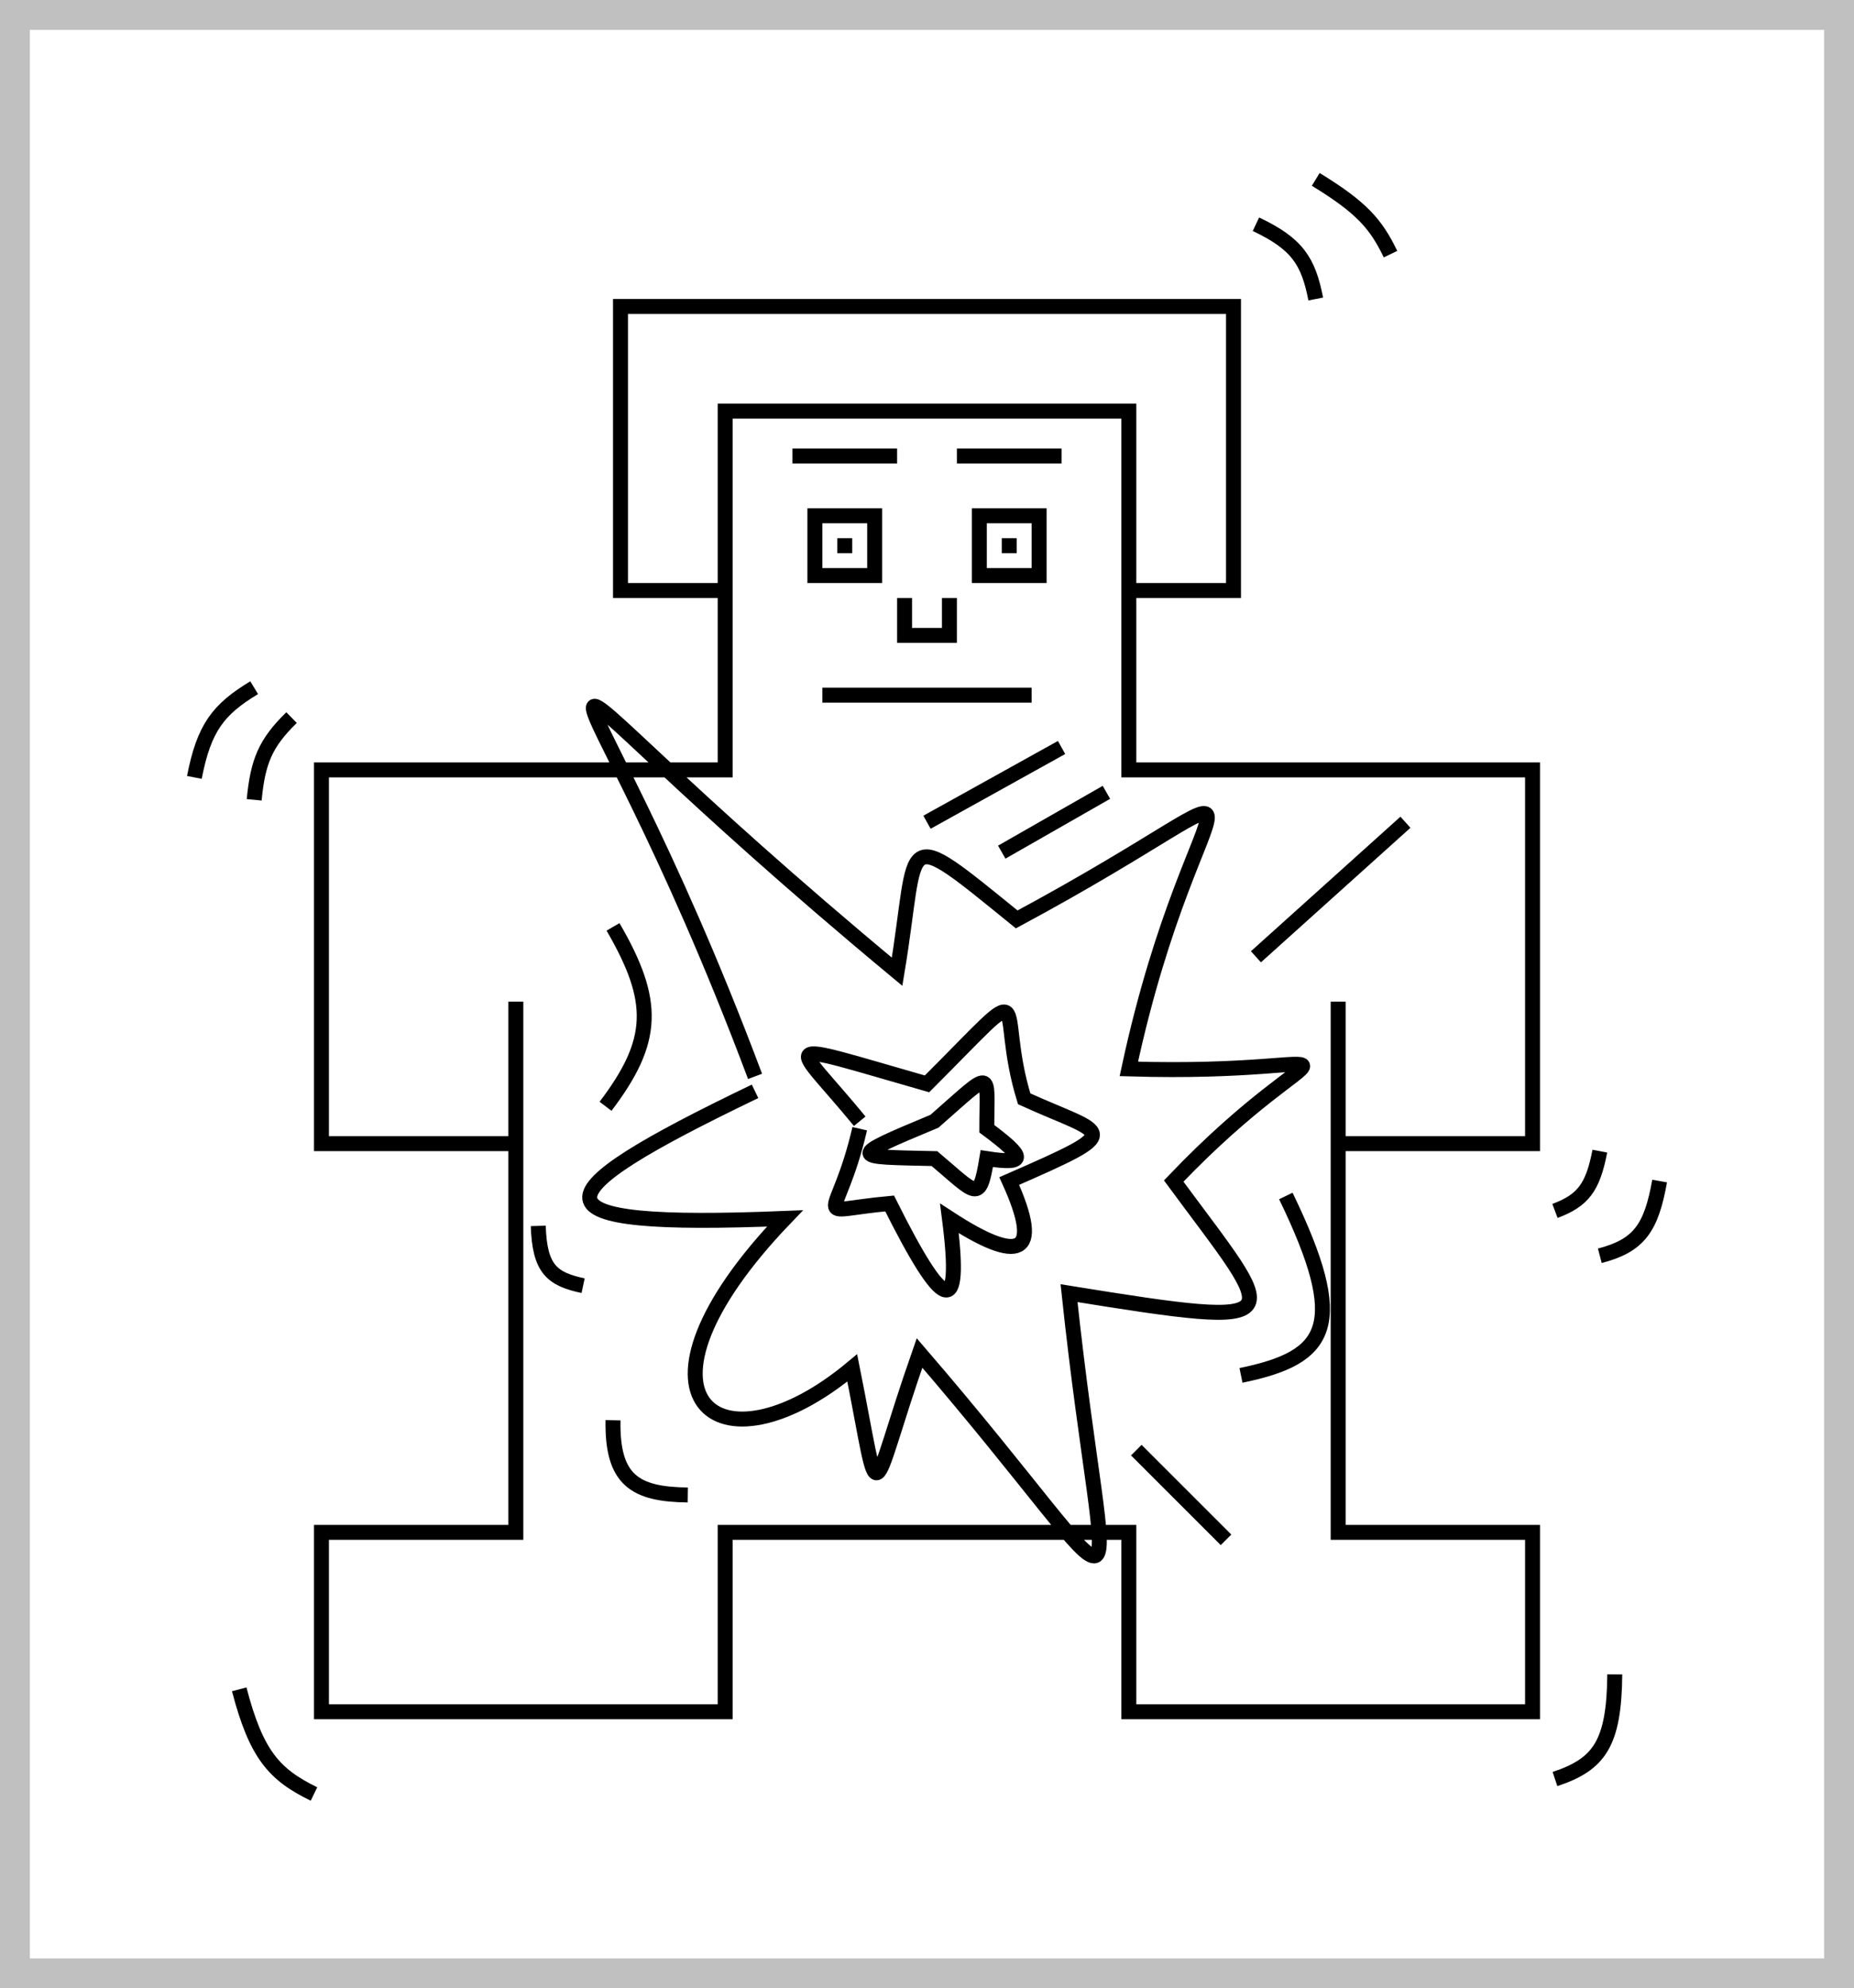 <svg width="124" height="133" viewBox="0 0 124 133" fill="none" xmlns="http://www.w3.org/2000/svg">
<rect x="0" y="0" width="124" height="133" fill="#808080" stroke="none"/>
<rect x="1" y="1" width="122" height="131" fill="white" stroke="#C0C0C0" stroke-width="2"/>
<path d="M75.5 39.5H82.5V20.5H41.5V39.5H48.5M48.5 39.5V27.5H75.5V51.5H102.5V76.5H89.5V67V102.5H102.5V114.5H75.5V102.5H48.5V114.5H21.5V102.5H34.5V76.5M48.5 39.5V51.5H21.5V76.5H34.5M34.5 67V76.5M84 15C86.79 16.316 87.508 17.493 88 20M88 12C91.063 13.872 92.027 14.977 93 17M17 46C14.592 47.454 13.641 48.688 13 52M19.5 48C17.748 49.709 17.245 50.939 17 53.5M16 113C17.134 117.343 18.32 118.696 21 120M108 112C107.958 116.653 106.951 118.019 104 119M107 77C106.535 79.446 105.862 80.301 104 81M111 79C110.438 82.151 109.623 83.317 107 84M94 55L84 64M71 50L62 55M74 53L67 57M41 62C43.897 66.983 43.823 69.618 40.5 74M36 82C36.091 84.893 36.92 85.556 39 86M41 95C40.927 99.017 42.473 99.958 46 100M76 97L82 103M86 80C90.201 88.673 88.866 90.797 83 92M50.5 72C38.5 40 30.5 40.5 60 65C61.5 56 60 55 68 61.5C87.5 51 80 50.5 75.5 71.5C92 72 89 68 78.5 79C85.5 88.5 87 89 71.5 86.5C74 110 77 108.5 61.5 90.5C58 100.5 59 101.5 57 91.5C48 99 41 93.5 52.5 81.5C35.113 82.21 35.742 80.092 50.5 73M57.5 75C53 69.5 51.5 69.5 62 72.5C69.5 65 66.5 67 68.5 73.5C74 76 75.5 75.5 67.5 79C69.787 84.032 68.135 84.521 63.5 81.5C64.379 88.356 63.099 87.703 59.5 80.5C54 81 56 82 57.5 75.5M55 46.5H69M60.5 40V42.5H63.5V40M64 30.5H71M60 30.5H53M56.5 36V37M67.5 36V37M62.5 75C56.5 77.5 57 77.375 62.5 77.5C65.324 79.88 65.5 80.5 66 77.5C68.786 77.929 68.505 77.37 66 75.5C66 71.5 66.5 71.5 62.5 75ZM65.5 34.5V38.5H69.5V34.5H65.5ZM54.5 34.5V38.5H58.5V34.5H54.5Z" stroke="black"/>
</svg>
